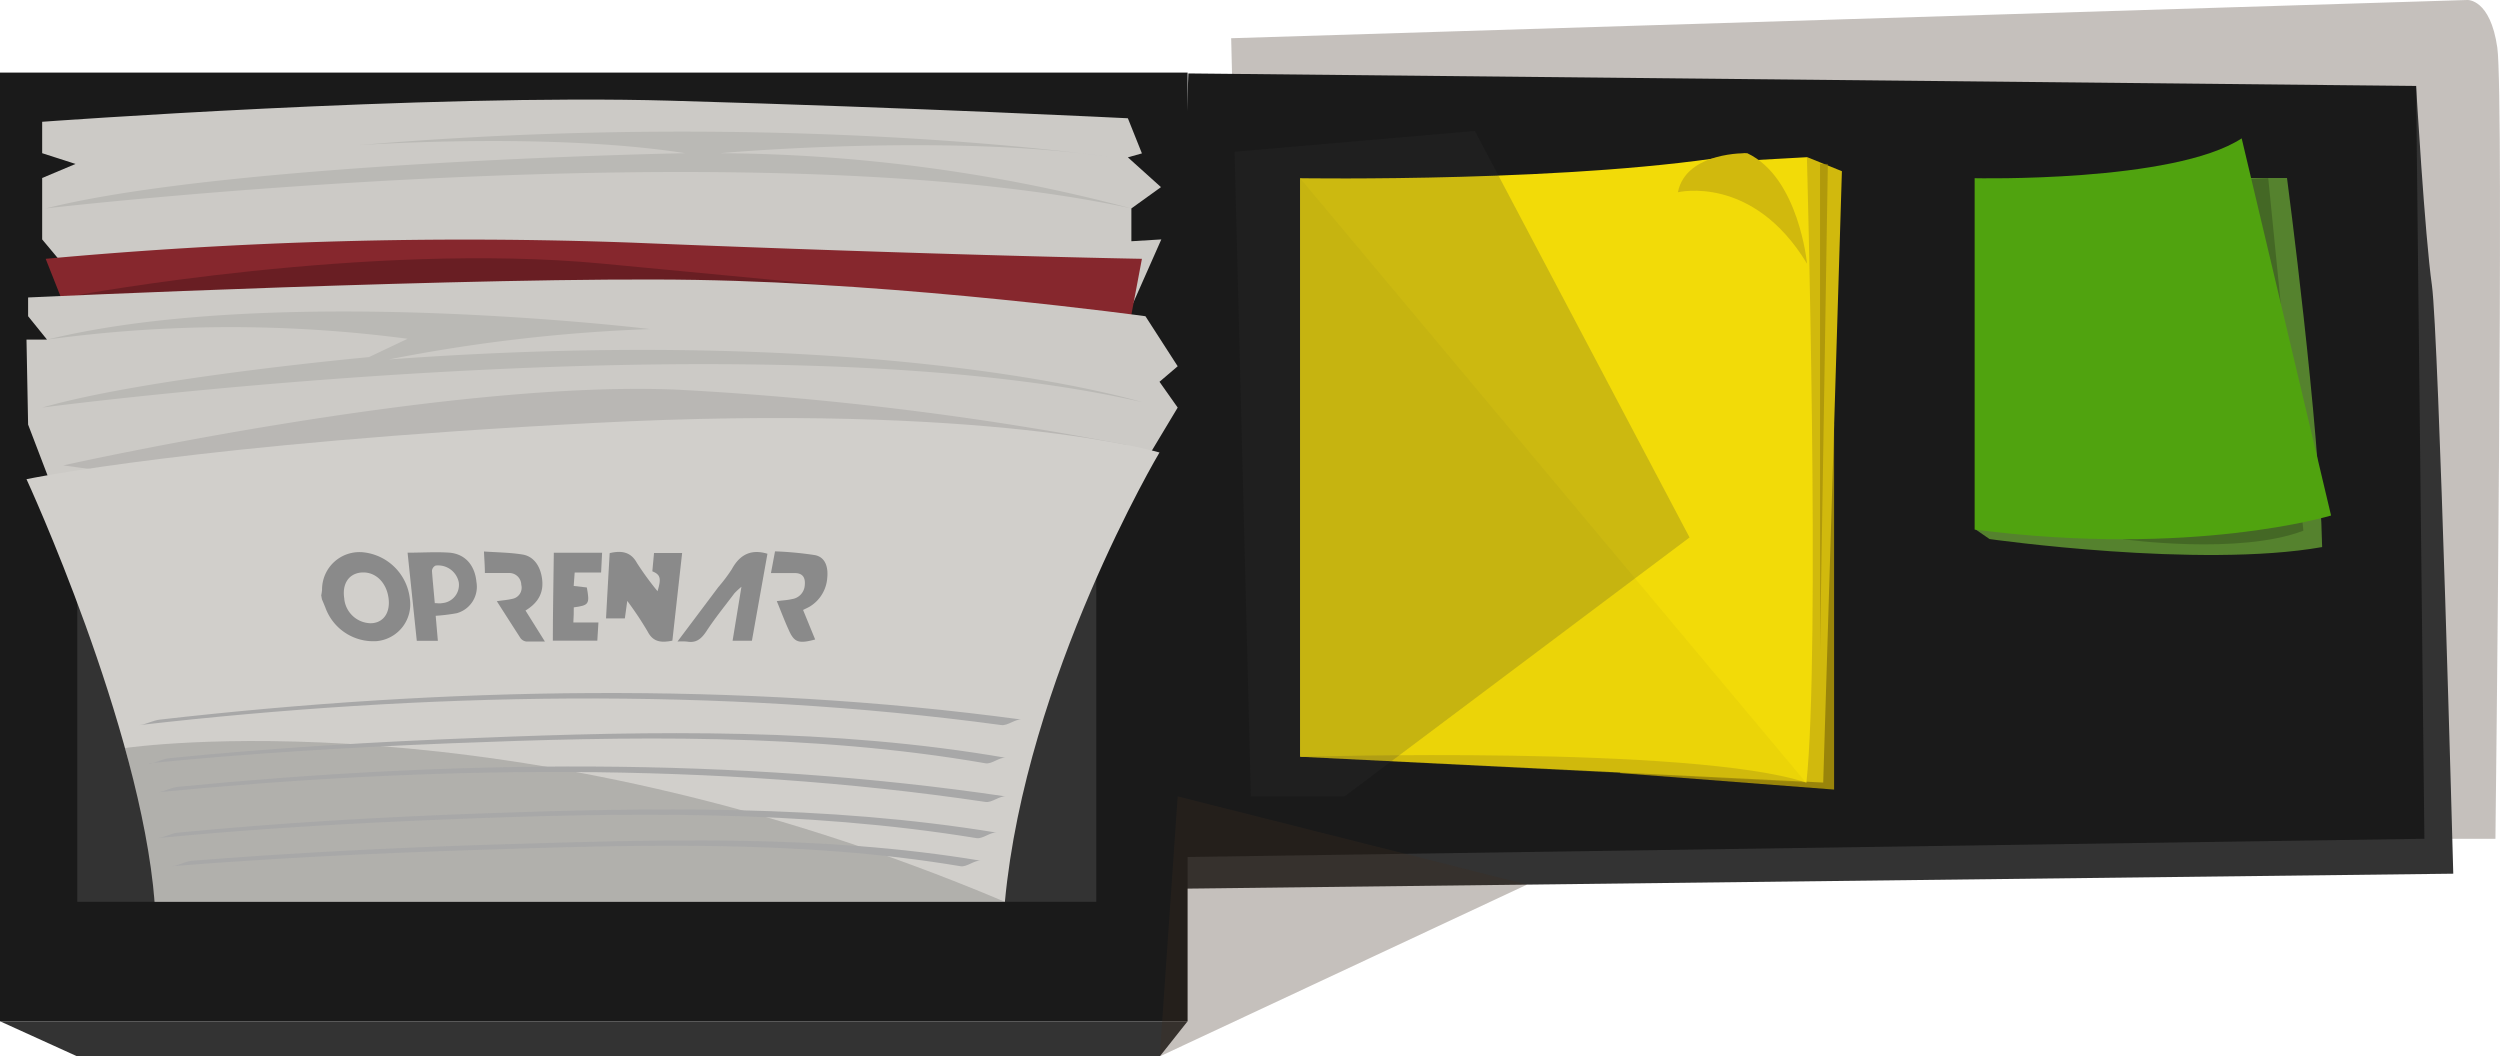 <svg xmlns="http://www.w3.org/2000/svg" viewBox="0 0 355.76 150.33"><defs><style>.cls-1{isolation:isolate;}.cls-2{fill:#3f2e20;opacity:0.3;mix-blend-mode:multiply;}.cls-20,.cls-3{fill:#333;}.cls-4{fill:#1a1a1a;}.cls-5,.cls-8{fill:#99840a;}.cls-6,.cls-9{fill:#d1b90d;}.cls-7{fill:#f2db08;}.cls-8{opacity:0.6;}.cls-11,.cls-20,.cls-9{opacity:0.2;}.cls-10{fill:#55822e;}.cls-12{fill:#50a30f;}.cls-13{fill:#cccac6;}.cls-14{fill:#86272d;}.cls-15{fill:#691e23;}.cls-16{fill:#a6a5a2;opacity:0.5;}.cls-17{fill:#d1cfcb;}.cls-18{fill:#bab9b5;}.cls-19{fill:#8a8a8a;fill-rule:evenodd;}.cls-21{fill:#a8a8a8;}</style></defs><title>pantallas_04</title><g class="cls-1"><g id="postit"><path class="cls-2" d="M355.38,6.79c-1-7-4.27-6.79-4.27-6.79L175.2,5.44l2.75,113.42.75,0-.75.5H355.11S356.37,13.82,355.38,6.79Z"/><path class="cls-3" d="M346.07,40.59c-1-7-2.25-28.37-2.25-28.37L160.55,126.55l188.56-2.22S347.05,47.63,346.07,40.59Z"/><polygon class="cls-4" points="165.04 122.01 169.11 10.45 343.82 12.23 345 119.36 165.04 122.01"/><polygon class="cls-5" points="261 60.36 261 112.36 230.5 110.01 261 60.36"/><polygon class="cls-6" points="259.45 111.36 262.11 24.36 257.16 22.36 185.11 107.69 259.45 111.36"/><path class="cls-7" d="M185,25.36V107.7s56.06-1.67,72.06,3.67c2-18.67.07-89,.07-89l-8.43.47-.33-1C225,26,185,25.36,185,25.36Z"/><path class="cls-6" d="M257.15,37.53S256,25.27,248.64,21.8c0,0-8.7-.27-9.87,5.56C238.78,27.36,249.45,24.76,257.15,37.53Z"/><polygon class="cls-8" points="259 54.36 259 23.33 260.11 23.33 259 92.69 259 54.36"/><polygon class="cls-9" points="185 25.36 257 111.36 185 107.69 185 25.36"/><path class="cls-10" d="M330.45,77.85c-.33-17.1-5-52.52-5-52.52h-14l-30.33,50,2,1.38S313,80.94,330.45,77.85Z"/><path class="cls-11" d="M302.11,76.73s16.51,2.29,25.67-1.21l-5-50.17-18.5.83Z"/><path class="cls-12" d="M281,25.36v50c31,4,50.72-2,50.72-2L319,19.69C309.36,26,281,25.36,281,25.36Z"/><rect class="cls-4" y="10.33" width="169" height="135"/><rect class="cls-3" x="11" y="19.33" width="145" height="109"/><path class="cls-13" d="M11.73,50,8.19,36.69,6,34.07V25.33l4.75-2L6,21.8V17.33s54.5-4,89.5-3,65,2.5,65,2.5l2,5-2,.56,4.71,4.24L161,29.66v4.67l4.26-.26-4.71,10.64Z"/><polygon class="cls-3" points="0 145.33 11 150.33 165.04 150.33 169 145.33 0 145.33"/><path class="cls-14" d="M11,48.21,6.5,36.83A652.8,652.8,0,0,1,90,34.53c44,1.8,72.5,2.3,72.5,2.3L158.5,58Z"/><path class="cls-15" d="M11,42s41.41-7.64,74.68-4.49,74.87,7.19,74.87,7.19l-59,9.62Z"/><path class="cls-13" d="M26.73,119.88,4,60.42,3.77,48.33H6.69L4,45V42.33s65-3,95-2.5S163,45,163,45l4.59,7.12L165,54.33,167.59,58,138.5,106.45Z"/><path class="cls-16" d="M9,66.23S63.52,54,96.52,55.46a464.3,464.3,0,0,1,64,7.9L136,83.43Z"/><path class="cls-17" d="M22,128.33c-2-25-18.23-60.14-18.23-60.14s24.23-5.08,80.73-8S165,64.39,165,64.39s-19,31.94-22,63.94Z"/><path class="cls-18" d="M6,58s101.5-13.37,156.5-.78c0,0-36.33-11.24-107.16-6.07A235,235,0,0,1,92.5,46.83s-9.74-1.19-23.44-1.93c-18.3-1-43.68-1.15-62.37,3.43A192.55,192.55,0,0,1,58,48.21l-5.5,2.61S21,53.69,6,58Z"/><path class="cls-18" d="M6.5,29.66S107,18,161,29.66a232.7,232.7,0,0,0-58.5-7.86s32-2.9,55.5.56c0,0-46-6.87-107-1.7,0,0,27-1.91,46.5,1.14C97.5,21.8,33,23,6.5,29.66Z"/><g id="tmYYMH"><path class="cls-19" d="M45.71,84.72a6.54,6.54,0,0,0,.12-.79,5.32,5.32,0,0,1,6-5.32,7.45,7.45,0,0,1,6.49,6.57,5.26,5.26,0,0,1-4.66,6.05,7.24,7.24,0,0,1-7.35-4.75c-.16-.4-.33-.8-.5-1.2Zm3.28.49a3.86,3.86,0,0,0,3.72,3.48c1.8,0,2.87-1.45,2.58-3.59s-1.74-3.63-3.57-3.64C49.73,81.46,48.62,83,49,85.22Z"/><path class="cls-19" d="M92.83,81.3l.24-2.61h4L95.68,91.17c-1.45.28-2.69.29-3.5-1.27a46.6,46.6,0,0,0-2.92-4.39L88.92,88H86.24c.16-3,.33-6,.52-9.29,1.64-.38,3-.22,3.89,1.42a42,42,0,0,0,2.92,4C94.12,82.32,94,81.78,92.83,81.3Z"/><path class="cls-19" d="M58,78.65c2.1,0,4.06-.14,6,0,2.24.21,3.58,1.83,3.8,4.17A3.9,3.9,0,0,1,65,87.26a25.58,25.58,0,0,1-3,.37l.31,3.56h-3Zm3.82,7.18c.46,0,.77.07,1.07,0a2.6,2.6,0,0,0,2.39-3A3,3,0,0,0,62,80.48a.9.9,0,0,0-.53.75C61.58,82.77,61.74,84.29,61.87,85.83Z"/><path class="cls-19" d="M96.41,91.29l5.81-7.74A22.86,22.86,0,0,0,104.14,81c1.27-2.33,3-2.82,5.07-2.2L107,91.18h-2.75l1.26-7.68a11.23,11.23,0,0,0-1,.93c-1.38,1.83-2.81,3.59-4,5.42C99.75,91,99,91.52,97.76,91.3A9.5,9.5,0,0,0,96.41,91.29Z"/><path class="cls-19" d="M85.68,78.66l-.14,2.81H81.78l-.14,1.91,1.87.22c.43,2.36.31,2.54-1.86,2.83,0,.66,0,1.32-.06,2.15h3.57L85,91.17H78.67c0-4,.09-8.08.14-12.51Z"/><path class="cls-19" d="M110.54,85.54c.91-.11,1.54-.14,2.18-.29a2.12,2.12,0,0,0,1.8-1.94c.12-1.13-.3-1.76-1.43-1.76h-3.38l.58-3.09A48.75,48.75,0,0,1,116,79c1.45.31,1.88,1.68,1.72,3.25a5.19,5.19,0,0,1-2.38,4c-.29.19-.61.32-1.06.55L116,91c-2.38.65-3,.4-3.78-1.4C111.65,88.36,111.14,87,110.54,85.54Z"/><path class="cls-19" d="M70.7,85.55c.88-.13,1.55-.17,2.19-.33a1.61,1.61,0,0,0,1.29-2,1.71,1.71,0,0,0-1.78-1.68H69c0-1-.08-1.89-.13-3.06,1.88.13,3.7.14,5.48.43,1.59.25,2.55,1.63,2.79,3.47s-.43,3.33-2.36,4.5l2.76,4.41c-1,0-1.84,0-2.65,0a1.23,1.23,0,0,1-.82-.48C73,89.15,71.91,87.45,70.7,85.55Z"/></g><path class="cls-20" d="M17.78,106.45S72,98.33,143,128.33H22S19.56,112.52,17.78,106.45Z"/><path class="cls-21" d="M19.87,103.18c40.37-4.62,82.33-5.45,122.62,0,.92.13,2-.9,2.9-.78-40.29-5.45-82.24-4.62-122.62,0-1,.11-1.92.66-2.9.78Z"/><path class="cls-21" d="M21.19,108.62c14.21-1.42,28.49-2.26,42.76-2.84,25.3-1,51.26-1.5,76.3,2.84.9.16,2-.93,2.9-.78C118.51,103.57,93,104,68.12,105c-14.69.55-29.4,1.43-44,2.89-1,.1-1.92.68-2.9.78Z"/><path class="cls-21" d="M22.41,112.75c38.85-3.79,79.19-4.37,117.84,1.37.92.14,2-.91,2.9-.78-38.65-5.74-79-5.16-117.84-1.37-1,.1-1.92.68-2.9.78Z"/><path class="cls-21" d="M22.41,119.27c13.79-1.34,27.65-2.13,41.5-2.68,24.91-1,50.37-1.35,75.05,2.68.91.15,2-.92,2.9-.78-24.27-4-49.26-3.61-73.77-2.72-14.27.52-28.57,1.34-42.78,2.72-1,.1-1.92.68-2.9.78Z"/><path class="cls-21" d="M24.43,123.27c14.23-1.14,28.52-1.83,42.79-2.3,23-.76,46.71-1.52,69.48,2.3.91.15,2-.93,2.9-.78-22.78-3.83-46.49-3-69.48-2.3-14.27.45-28.55,1.17-42.79,2.3-1,.08-1.92.7-2.9.78Z"/><polygon class="cls-20" points="175.68 21.59 209.88 18.63 240.43 76.48 191.33 113.33 178 113.33 175.68 21.59"/><polygon class="cls-2" points="165.04 150.33 217.31 125.88 167.59 113.33 165.04 150.33"/></g></g></svg>